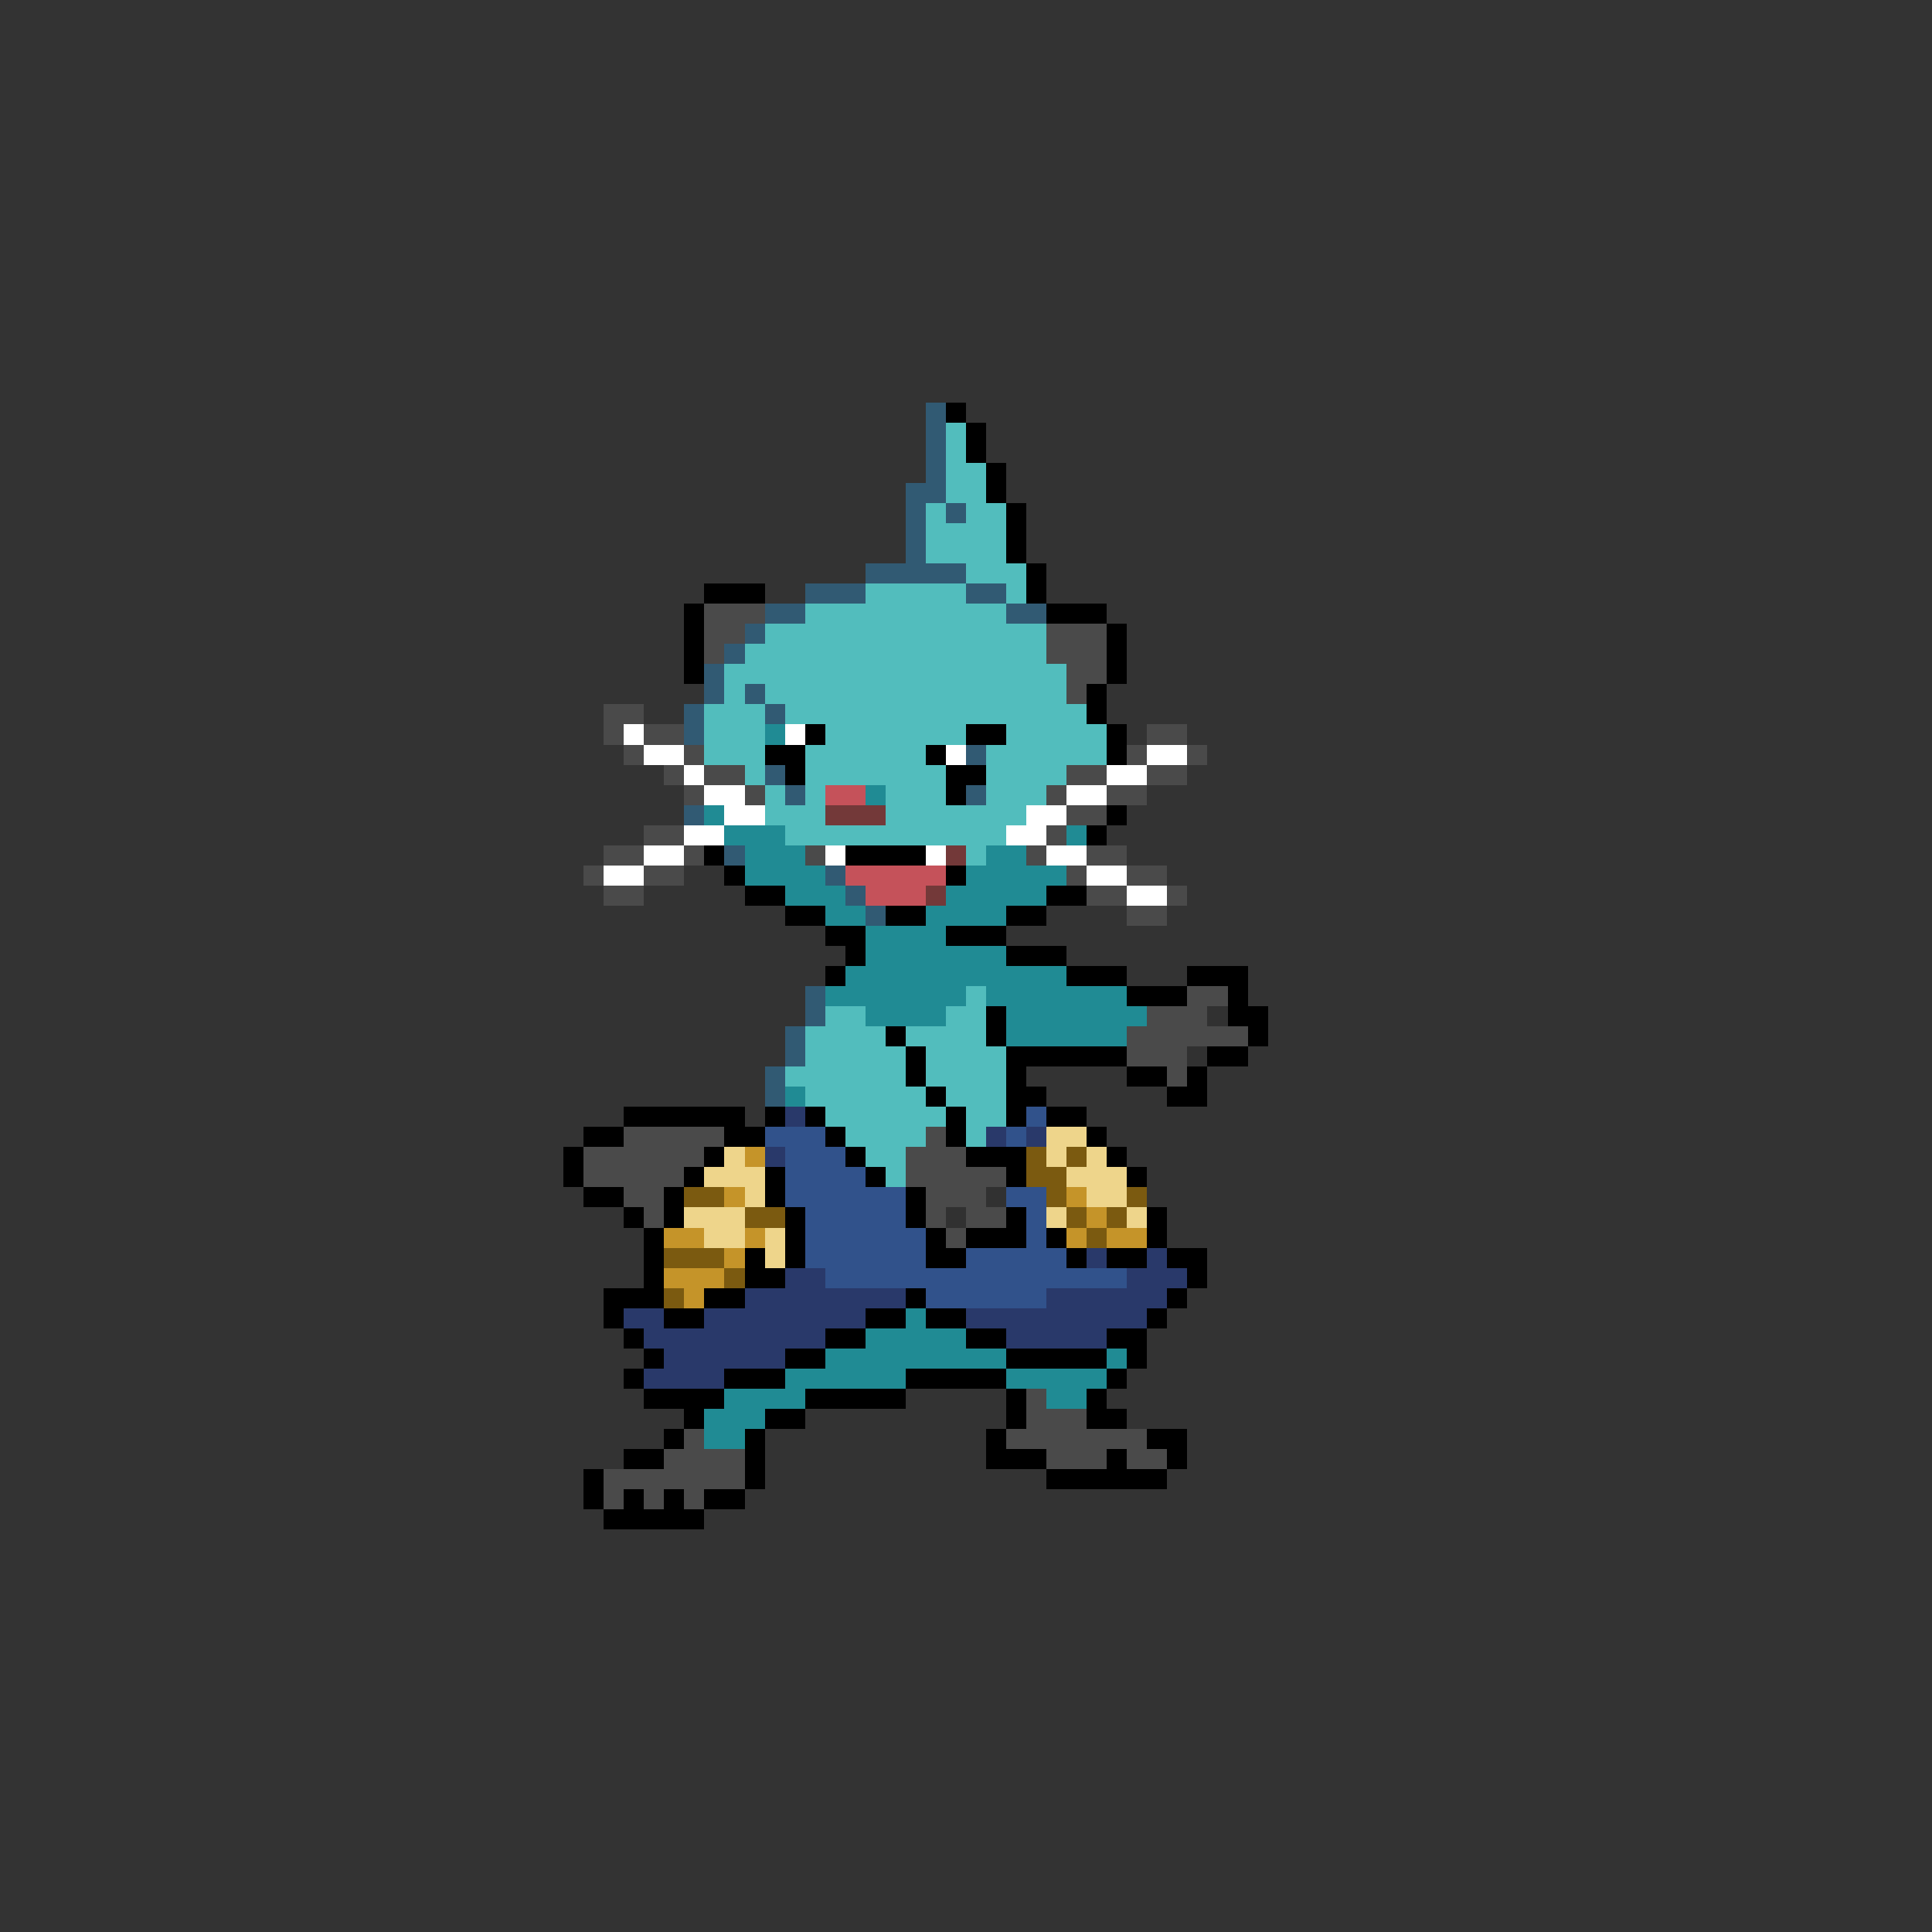 <svg xmlns="http://www.w3.org/2000/svg" viewBox="0 -0.5 96 96" shape-rendering="crispEdges">
<rect x="0" y="-0.5" width="96" height="96" fill="#333333" stroke="none"/>
<path stroke="#315a73" d="M46 20h1M46 21h1M46 22h1M46 23h1M45 24h2M45 25h1M47 25h1M45 26h1M45 27h1M43 28h5M40 29h3M48 29h2M38 30h2M50 30h2M37 31h1M36 32h1M35 33h1M35 34h1M37 34h1M34 35h1M38 35h1M34 36h1M48 37h1M38 38h1M39 39h1M48 39h1M34 40h1M36 42h1M41 43h1M42 44h1M43 45h1M40 49h1M40 50h1M39 51h1M39 52h1M38 53h1M38 54h1" />
<path stroke="#000000" d="M47 20h1M48 21h1M48 22h1M49 23h1M49 24h1M50 25h1M50 26h1M50 27h1M51 28h1M35 29h3M51 29h1M34 30h1M52 30h3M34 31h1M55 31h1M34 32h1M55 32h1M34 33h1M55 33h1M54 34h1M54 35h1M40 36h1M48 36h2M55 36h1M38 37h2M46 37h1M55 37h1M39 38h1M47 38h2M47 39h1M55 40h1M54 41h1M35 42h1M42 42h4M36 43h1M47 43h1M37 44h2M52 44h2M39 45h2M44 45h2M50 45h2M41 46h2M47 46h3M42 47h1M50 47h3M41 48h1M53 48h3M59 48h3M56 49h3M61 49h1M49 50h1M61 50h2M44 51h1M49 51h1M62 51h1M45 52h1M50 52h6M60 52h2M45 53h1M50 53h1M56 53h2M59 53h1M46 54h1M50 54h2M58 54h2M31 55h6M38 55h1M40 55h1M47 55h1M50 55h1M52 55h2M29 56h2M36 56h2M41 56h1M47 56h1M54 56h1M28 57h1M35 57h1M42 57h1M48 57h3M55 57h1M28 58h1M34 58h1M38 58h1M43 58h1M50 58h1M56 58h1M29 59h2M33 59h1M38 59h1M45 59h1M31 60h1M33 60h1M39 60h1M45 60h1M50 60h1M57 60h1M32 61h1M39 61h1M46 61h1M48 61h3M52 61h1M57 61h1M32 62h1M37 62h1M39 62h1M46 62h2M53 62h1M55 62h2M58 62h2M32 63h1M37 63h2M59 63h1M30 64h3M35 64h2M45 64h1M58 64h1M30 65h1M33 65h2M43 65h2M46 65h2M57 65h1M31 66h1M41 66h2M48 66h2M55 66h2M32 67h1M39 67h2M50 67h5M56 67h1M31 68h1M36 68h3M45 68h5M55 68h1M32 69h4M40 69h5M50 69h1M54 69h1M34 70h1M38 70h2M50 70h1M54 70h2M33 71h1M37 71h1M49 71h1M57 71h2M31 72h2M37 72h1M49 72h3M55 72h1M58 72h1M29 73h1M37 73h1M52 73h6M29 74h1M31 74h1M33 74h1M35 74h2M30 75h5" />
<path stroke="#52bdbd" d="M47 21h1M47 22h1M47 23h2M47 24h2M46 25h1M48 25h2M46 26h4M46 27h4M48 28h3M43 29h5M50 29h1M40 30h10M38 31h14M37 32h15M36 33h17M36 34h1M38 34h15M35 35h3M39 35h15M35 36h3M41 36h7M50 36h5M35 37h3M40 37h6M49 37h6M37 38h1M40 38h7M49 38h4M38 39h1M40 39h1M44 39h3M49 39h3M38 40h3M44 40h7M39 41h11M48 42h1M48 49h1M41 50h2M47 50h2M40 51h4M45 51h4M40 52h5M46 52h4M39 53h6M46 53h4M40 54h6M47 54h3M41 55h6M48 55h2M42 56h4M48 56h1M43 57h2M44 58h1" />
<path stroke="#4a4a4a" d="M35 30h3M35 31h2M52 31h3M35 32h1M52 32h3M53 33h2M53 34h1M30 35h2M30 36h1M32 36h2M57 36h2M31 37h1M34 37h1M56 37h1M59 37h1M33 38h1M35 38h2M53 38h2M57 38h2M34 39h1M37 39h1M52 39h1M55 39h2M53 40h2M32 41h2M52 41h1M30 42h2M34 42h1M40 42h1M51 42h1M54 42h2M29 43h1M32 43h2M53 43h1M56 43h2M30 44h2M54 44h2M58 44h1M56 45h2M59 49h2M57 50h3M56 51h6M56 52h3M58 53h1M31 56h5M46 56h1M29 57h6M45 57h3M29 58h5M45 58h5M31 59h2M46 59h3M32 60h1M46 60h1M48 60h2M47 61h1M51 69h1M51 70h3M34 71h1M50 71h7M33 72h4M52 72h3M56 72h2M30 73h7M30 74h1M32 74h1M34 74h1" />
<path stroke="#ffffff" d="M31 36h1M39 36h1M32 37h2M47 37h1M57 37h2M34 38h1M55 38h2M35 39h2M53 39h2M36 40h2M51 40h2M34 41h2M50 41h2M32 42h2M41 42h1M46 42h1M52 42h2M30 43h2M54 43h2M56 44h2" />
<path stroke="#208b94" d="M38 36h1M43 39h1M35 40h1M36 41h3M53 41h1M37 42h3M49 42h2M37 43h4M48 43h5M39 44h3M47 44h5M41 45h2M46 45h4M43 46h4M43 47h7M42 48h11M41 49h7M49 49h7M43 50h4M50 50h7M50 51h6M39 54h1M45 65h1M43 66h5M41 67h9M55 67h1M39 68h6M50 68h5M36 69h4M52 69h2M35 70h3M35 71h2" />
<path stroke="#c5525a" d="M41 39h2M42 43h5M43 44h3" />
<path stroke="#733939" d="M41 40h3M47 42h1M46 44h1" />
<path stroke="#313131" d="M60 50h1M59 52h1M49 59h1M47 60h1" />
<path stroke="#29396a" d="M39 55h1M49 56h1M51 56h1M38 57h1M54 62h1M57 62h1M39 63h2M56 63h3M37 64h8M52 64h6M31 65h2M35 65h8M48 65h9M32 66h9M50 66h5M33 67h6M32 68h4" />
<path stroke="#31528b" d="M51 55h1M38 56h3M50 56h1M39 57h3M39 58h4M39 59h6M50 59h2M40 60h5M51 60h1M40 61h6M51 61h1M40 62h6M48 62h5M41 63h15M46 64h6" />
<path stroke="#eed58b" d="M52 56h2M36 57h1M52 57h1M54 57h1M35 58h3M53 58h3M37 59h1M54 59h2M34 60h3M52 60h1M56 60h1M35 61h2M38 61h1M38 62h1" />
<path stroke="#c59429" d="M37 57h1M36 59h1M53 59h1M54 60h1M33 61h2M37 61h1M53 61h1M55 61h2M36 62h1M33 63h3M34 64h1" />
<path stroke="#7b5a10" d="M51 57h1M53 57h1M51 58h2M34 59h2M52 59h1M56 59h1M37 60h2M53 60h1M55 60h1M54 61h1M33 62h3M36 63h1M33 64h1" />
</svg>